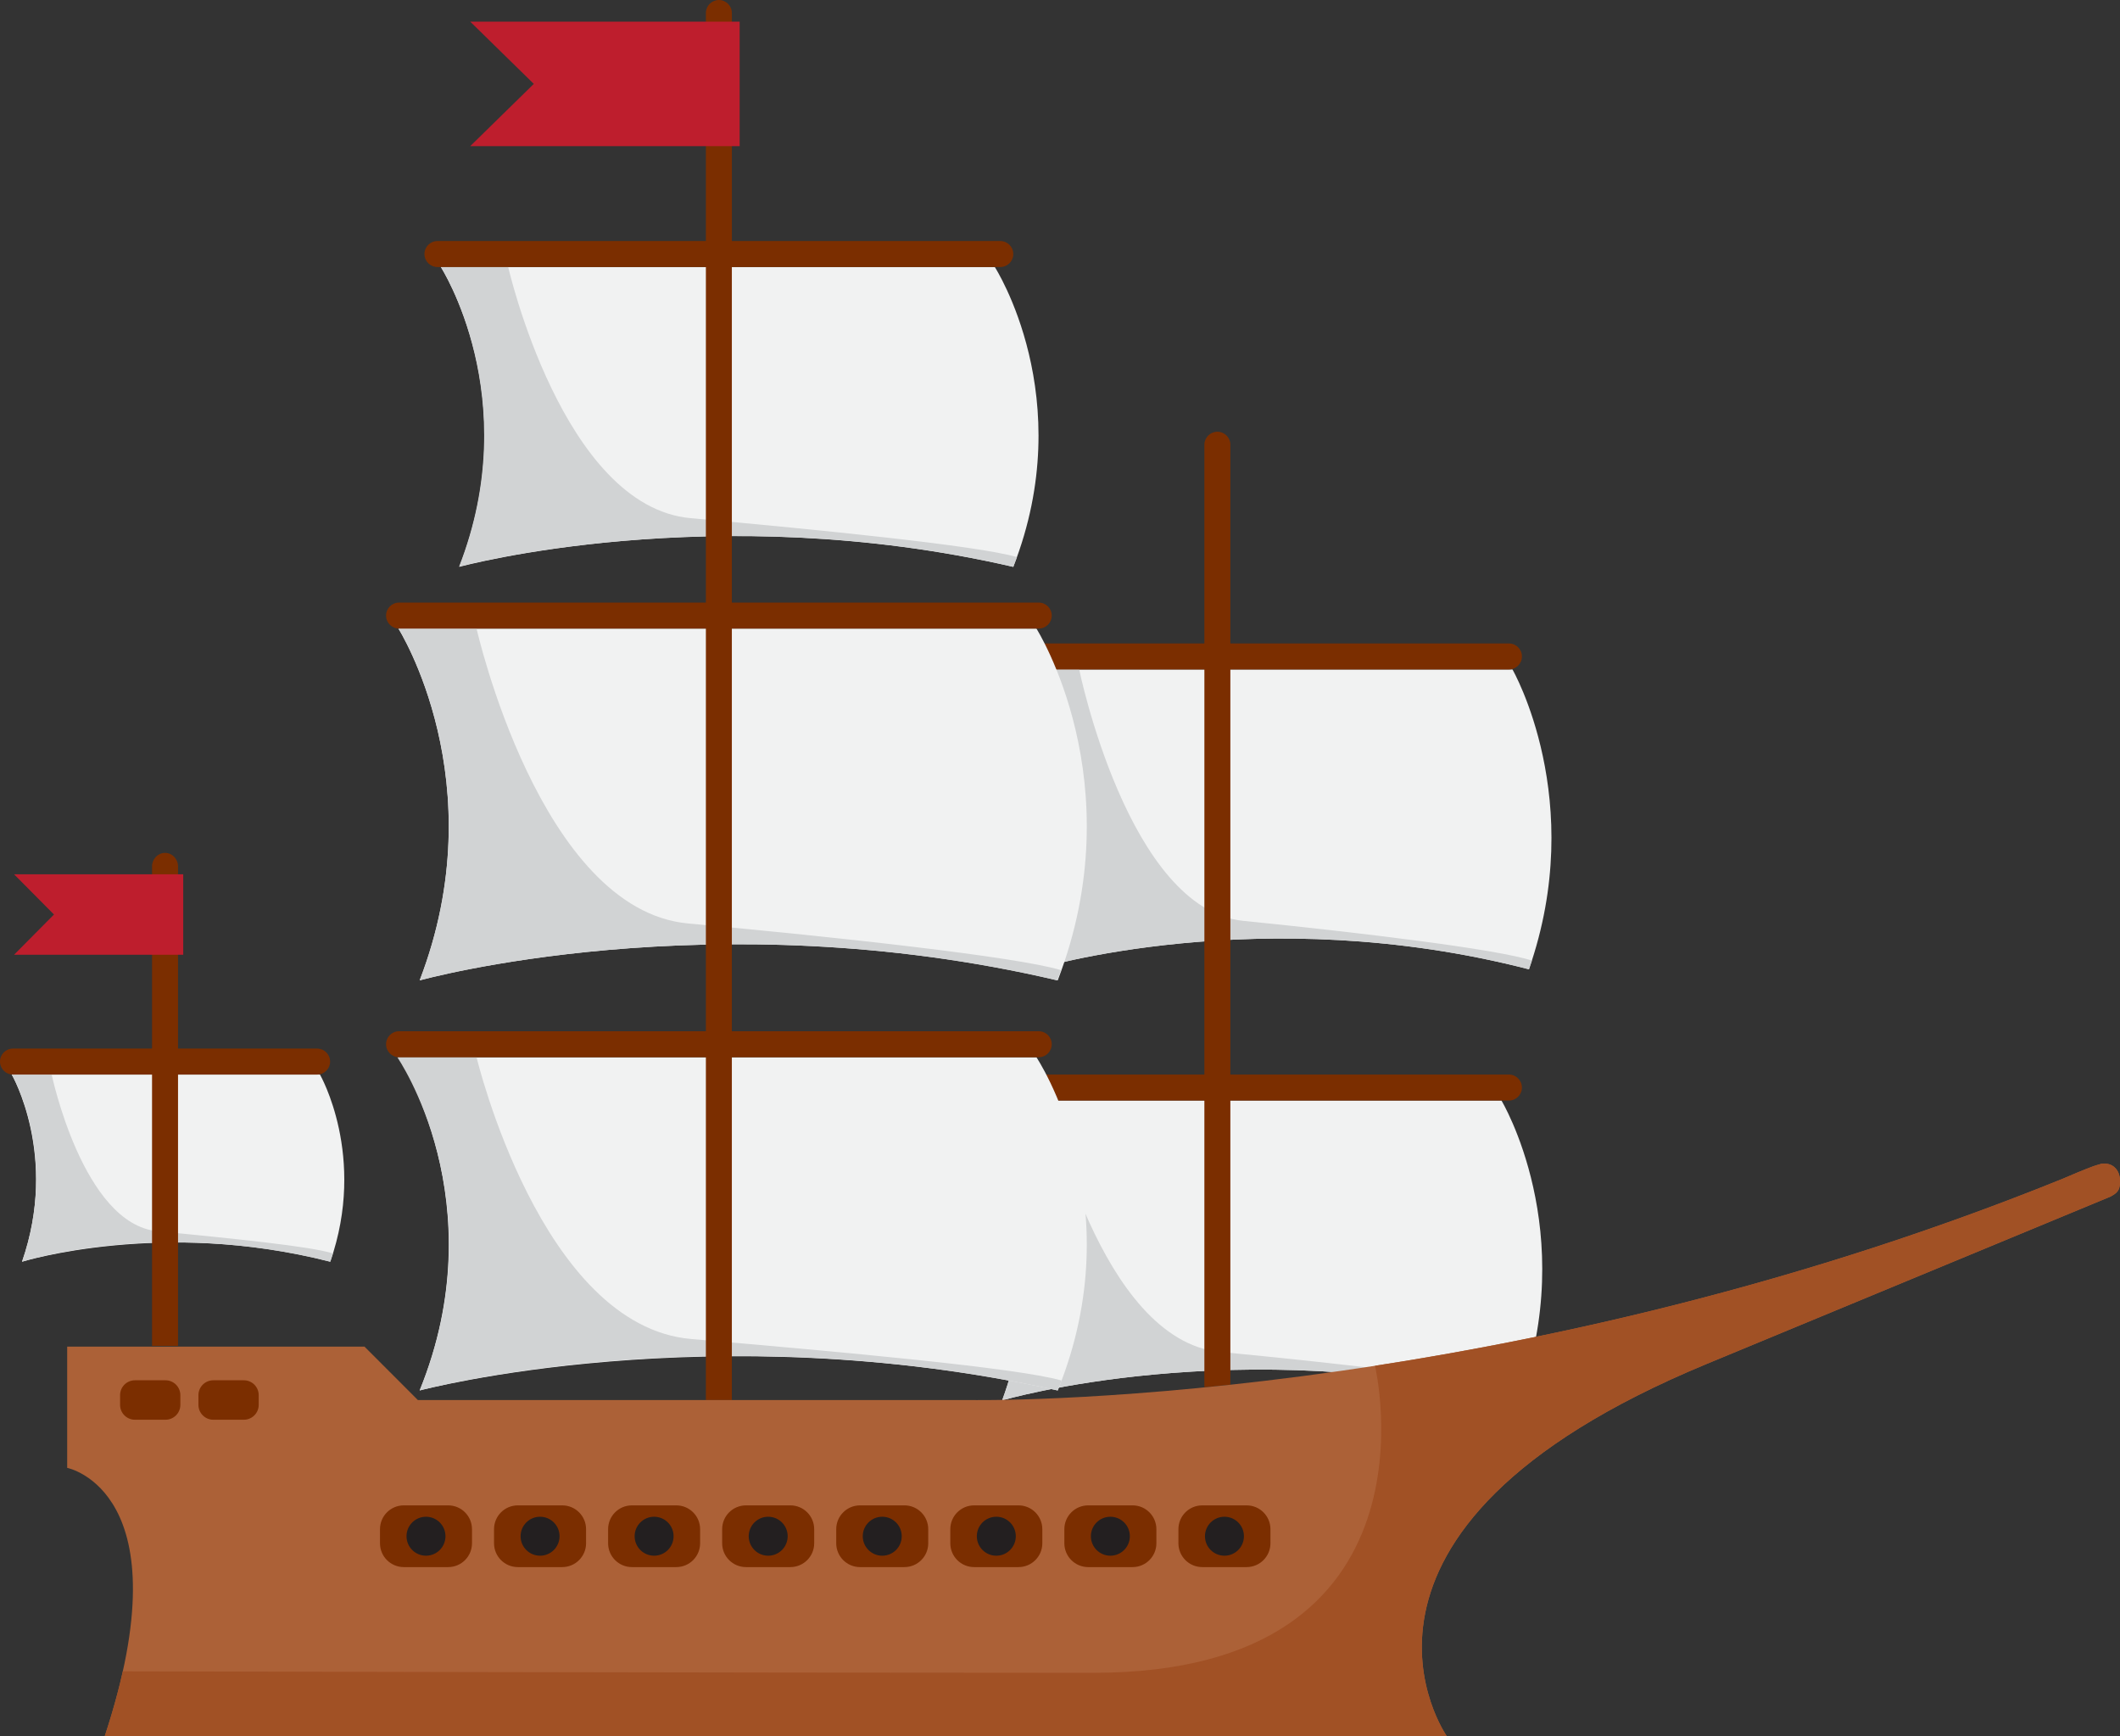 <?xml version="1.0" encoding="utf-8"?>
<!-- Generator: Adobe Illustrator 16.0.0, SVG Export Plug-In . SVG Version: 6.00 Build 0)  -->
<!DOCTYPE svg PUBLIC "-//W3C//DTD SVG 1.1//EN" "http://www.w3.org/Graphics/SVG/1.1/DTD/svg11.dtd">
<svg version="1.1" id="Layer_1" xmlns="http://www.w3.org/2000/svg" xmlns:xlink="http://www.w3.org/1999/xlink" x="0px" y="0px"
	 width="213.851px" height="175.132px" viewBox="0 0 213.851 175.132" enable-background="new 0 0 213.851 175.132"
	 xml:space="preserve">
<rect x="0" y="0" width="213.851" height="175.132" fill="#333333" stroke="none"/>
<g>
	<path fill="#F1F2F2" d="M151.457,111.005c0,0,7.958,13.211,1.74,30.243c-28.294-6.987-52.107,0-52.107,0
		c6.219-17.032-1.738-30.243-1.738-30.243H151.457z"/>
	<path fill="#D1D3D4" d="M153.513,140.35c-0.073,0.21-0.208,0.604-0.315,0.898c-28.326-6.987-52.105,0-52.105,0
		c6.227-17.032-1.74-30.243-1.74-30.243h6.395c0,0,5.186,24.19,17.324,25.354C135.21,137.524,149.842,139.191,153.513,140.35z"/>
	<path fill="#F1F2F2" d="M152.568,67.525c0,0,7.606,13.212,1.662,30.244c-27.047-6.988-49.811,0-49.811,0
		c5.943-17.032-1.664-30.244-1.664-30.244H152.568z"/>
	<path fill="#D1D3D4" d="M154.528,96.889c-0.068,0.209-0.194,0.586-0.298,0.881c-27.047-6.988-49.811,0-49.811,0
		c5.943-17.032-1.664-30.243-1.664-30.243h6.107c0,0,4.95,24.189,16.543,25.354C136.997,94.045,151.021,95.729,154.528,96.889z"/>
	<path fill="#7B2E00" d="M153.52,109.694c0,0.726-0.585,1.311-1.311,1.311H124.11v28.659l-2.621,0.258v-28.917H98.6
		c-0.724,0-1.309-0.585-1.309-1.311c0-0.724,0.585-1.31,1.309-1.31h22.89V67.523h-19.067c-0.725,0-1.311-0.585-1.311-1.31
		c0-0.721,0.586-1.31,1.311-1.31h19.067V44.857c0-0.72,0.59-1.31,1.312-1.31c0.725,0,1.31,0.59,1.31,1.31v20.047h28.099
		c0.726,0,1.311,0.583,1.311,1.31c0,0.725-0.585,1.31-1.311,1.31H124.11v40.861h28.099
		C152.935,108.385,153.52,108.971,153.52,109.694z"/>
	<path fill="none" stroke="#EC008C" stroke-width="0.437" stroke-miterlimit="10" d="M139.896,137.571"/>
	<path fill="#F1F2F2" d="M100.349,26.934c0,0,8.531,13.21,1.864,30.243c-30.346-6.987-55.885,0-55.885,0
		c6.669-17.033-1.864-30.243-1.864-30.243H100.349z"/>
	<path fill="#F1F2F2" d="M104.547,63.4c0,0,9.828,15.501,2.148,35.486c-34.947-8.199-64.361,0-64.361,0
		C50.016,78.901,40.189,63.4,40.189,63.4H104.547z"/>
	<path fill="#F1F2F2" d="M104.547,106.638c0,0,9.828,14.682,2.148,33.61c-34.947-7.766-64.361,0-64.361,0
		c7.682-18.929-2.145-33.61-2.145-33.61H104.547z"/>
	<path fill="#F1F2F2" d="M32.276,108.385c0,0,4.747,8.246,1.038,18.877c-16.883-4.361-31.092,0-31.092,0
		c3.711-10.631-1.037-18.877-1.037-18.877H32.276z"/>
	<path fill="#D1D3D4" d="M102.582,56.193c-0.076,0.209-0.255,0.689-0.369,0.983c-30.096-6.987-55.9-0.023-55.9-0.023
		c6.615-17.032-1.849-30.244-1.849-30.244h6.794c0,0,5.508,24.19,18.404,25.355C82.561,53.428,98.682,55.034,102.582,56.193z"/>
	<path fill="#D1D3D4" d="M107.025,97.852c-0.088,0.246-0.25,0.688-0.382,1.035c-34.921-8.199-64.31,0-64.31,0
		C50.007,78.901,40.189,63.4,40.189,63.4h7.883c0,0,6.39,28.382,21.355,29.747C84.393,94.516,102.499,96.491,107.025,97.852z"/>
	<path fill="#D1D3D4" d="M107.086,139.245c-0.087,0.233-0.257,0.673-0.391,1.003c-35.41-7.833-64.361,0-64.361,0
		c7.783-19.093-2.257-33.61-2.257-33.61h7.995c0,0,6.478,27.116,21.655,28.421C84.902,136.364,102.499,137.946,107.086,139.245z"/>
	<path fill="#D1D3D4" d="M33.59,126.43c-0.045,0.131-0.21,0.646-0.275,0.832c-17.484-4.404-31.092,0-31.092,0
		c3.734-10.853-1.037-18.877-1.037-18.877h4.027c0,0,3.16,15.063,10.653,15.797C23.357,124.915,31.323,125.699,33.59,126.43z"/>
	<path fill="#7B2E00" d="M106.092,105.328c0,0.724-0.586,1.31-1.313,1.31H73.824v34.576h-2.619v-34.576H40.252
		c-0.725,0-1.309-0.586-1.309-1.31c0-0.726,0.584-1.312,1.309-1.312h30.953V63.4H40.252c-0.725,0-1.309-0.584-1.309-1.31
		s0.584-1.311,1.309-1.311h30.953V26.934H44.126c-0.724,0-1.31-0.586-1.31-1.311s0.586-1.311,1.31-1.311h27.079V1.311
		C71.205,0.59,71.795,0,72.514,0c0.725,0,1.311,0.59,1.311,1.311v23.002h27.078c0.725,0,1.311,0.586,1.311,1.311
		s-0.586,1.311-1.311,1.311H73.824V60.78h30.955c0.727,0,1.313,0.585,1.313,1.311s-0.586,1.31-1.313,1.31H73.824v40.616h30.955
		C105.506,104.017,106.092,104.603,106.092,105.328z"/>
	<path fill="#7B2E00" d="M33.299,107.074c0,0.726-0.588,1.311-1.309,1.311H17.958v27.369h-2.621v-27.369H1.309
		C0.584,108.385,0,107.8,0,107.074c0-0.725,0.584-1.31,1.309-1.31h14.028v-18.37c0-0.756,0.589-1.367,1.31-1.367
		c0.727,0,1.312,0.611,1.312,1.367v18.37H31.99C32.711,105.765,33.299,106.35,33.299,107.074z"/>
	<path fill="#AC6137" d="M212.912,120.686c0,0,0,0-40.758,16.888c-40.763,16.888-26.203,37.559-26.203,37.559s-115.881,0-135.388,0
		c8.15-24.747-3.786-27.078-3.786-27.078v-12.229h29.99l5.385,5.388H97.91c0,0,52.408,1.018,110.053-22.273
		c2.365-1.019,3.201-1.311,3.201-1.311l0.308-0.1c0.534-0.157,0.479-0.162,0.825-0.162c0.96,0,1.554,0.781,1.554,1.742
		c0,0.678-0.087,1.089-0.755,1.468L212.912,120.686z"/>
	<path fill="#A15125" d="M12.391,168.578c-0.443,1.988-1.043,4.167-1.827,6.554c19.507,0,135.388,0,135.388,0
		s-14.56-20.671,26.203-37.559c40.758-16.888,40.758-16.888,40.758-16.888l0.184-0.108c0.668-0.379,0.755-0.79,0.755-1.468
		c0-0.961-0.594-1.742-1.554-1.742c-0.346,0-0.291,0.005-0.825,0.162l-0.308,0.1c0,0-0.836,0.292-3.201,1.311
		c-25.465,10.29-49.908,15.834-69.264,18.819c0,0,7.377,30.968-28.382,30.968C74.557,168.727,12.391,168.578,12.391,168.578z"/>
	<g>
		<g>
			<path fill="#7B2E00" stroke="#7B2E00" stroke-width="0.437" stroke-miterlimit="10" d="M47.393,155.662
				c0,1.205-0.977,2.184-2.183,2.184h-4.478c-1.205,0-2.183-0.979-2.183-2.184v-1.42c0-1.208,0.978-2.185,2.183-2.185h4.478
				c1.206,0,2.183,0.977,2.183,2.185V155.662z"/>
			<circle fill="#231F20" cx="42.971" cy="154.951" r="1.965"/>
		</g>
		<g>
			<path fill="#7B2E00" stroke="#7B2E00" stroke-width="0.437" stroke-miterlimit="10" d="M58.9,155.662
				c0,1.205-0.979,2.184-2.186,2.184h-4.477c-1.206,0-2.184-0.979-2.184-2.184v-1.42c0-1.208,0.978-2.185,2.184-2.185h4.477
				c1.207,0,2.186,0.977,2.186,2.185V155.662z"/>
			<circle fill="#231F20" cx="54.478" cy="154.951" r="1.965"/>
		</g>
		<g>
			<path fill="#7B2E00" stroke="#7B2E00" stroke-width="0.437" stroke-miterlimit="10" d="M70.404,155.662
				c0,1.205-0.977,2.184-2.183,2.184h-4.478c-1.206,0-2.183-0.979-2.183-2.184v-1.42c0-1.208,0.977-2.185,2.183-2.185h4.478
				c1.206,0,2.183,0.977,2.183,2.185V155.662z"/>
			<circle fill="#231F20" cx="65.982" cy="154.951" r="1.965"/>
		</g>
		<g>
			<path fill="#7B2E00" stroke="#7B2E00" stroke-width="0.437" stroke-miterlimit="10" d="M81.912,155.662
				c0,1.205-0.979,2.184-2.186,2.184h-4.475c-1.208,0-2.186-0.979-2.186-2.184v-1.42c0-1.208,0.978-2.185,2.186-2.185h4.475
				c1.207,0,2.186,0.977,2.186,2.185V155.662z"/>
			<circle fill="#231F20" cx="77.49" cy="154.951" r="1.965"/>
		</g>
		<g>
			<path fill="#7B2E00" stroke="#7B2E00" stroke-width="0.437" stroke-miterlimit="10" d="M93.416,155.662
				c0,1.205-0.977,2.184-2.184,2.184h-4.477c-1.205,0-2.184-0.979-2.184-2.184v-1.42c0-1.208,0.979-2.185,2.184-2.185h4.477
				c1.207,0,2.184,0.977,2.184,2.185V155.662z"/>
			<circle fill="#231F20" cx="88.995" cy="154.951" r="1.966"/>
		</g>
		<g>
			<path fill="#7B2E00" stroke="#7B2E00" stroke-width="0.437" stroke-miterlimit="10" d="M104.924,155.662
				c0,1.205-0.979,2.184-2.184,2.184h-4.478c-1.206,0-2.183-0.979-2.183-2.184v-1.42c0-1.208,0.977-2.185,2.183-2.185h4.478
				c1.205,0,2.184,0.977,2.184,2.185V155.662z"/>
			<circle fill="#231F20" cx="100.501" cy="154.951" r="1.966"/>
		</g>
		<g>
			<path fill="#7B2E00" stroke="#7B2E00" stroke-width="0.437" stroke-miterlimit="10" d="M116.43,155.662
				c0,1.205-0.978,2.184-2.184,2.184h-4.477c-1.207,0-2.186-0.979-2.186-2.184v-1.42c0-1.208,0.979-2.185,2.186-2.185h4.477
				c1.206,0,2.184,0.977,2.184,2.185V155.662z"/>
			<circle fill="#231F20" cx="112.006" cy="154.951" r="1.965"/>
		</g>
		<g>
			<path fill="#7B2E00" stroke="#7B2E00" stroke-width="0.437" stroke-miterlimit="10" d="M127.935,155.662
				c0,1.205-0.978,2.184-2.185,2.184h-4.474c-1.208,0-2.187-0.979-2.187-2.184v-1.42c0-1.208,0.979-2.185,2.187-2.185h4.474
				c1.207,0,2.185,0.977,2.185,2.185V155.662z"/>
			<circle fill="#231F20" cx="123.514" cy="154.951" r="1.965"/>
		</g>
	</g>
	<g>
		<path fill="#7B2E00" d="M18.193,141.7c0,0.829-0.672,1.501-1.501,1.501h-3.078c-0.831,0-1.501-0.672-1.501-1.501v-0.976
			c0-0.83,0.67-1.502,1.501-1.502h3.078c0.829,0,1.501,0.672,1.501,1.502V141.7z"/>
		<path fill="#7B2E00" d="M26.097,141.7c0,0.829-0.671,1.501-1.499,1.501h-3.079c-0.831,0-1.503-0.672-1.503-1.501v-0.976
			c0-0.83,0.672-1.502,1.503-1.502h3.079c0.828,0,1.499,0.672,1.499,1.502V141.7z"/>
	</g>
	<polygon fill="#BE1E2D" points="47.434,14.739 74.611,14.739 74.611,2.184 47.434,2.184 53.846,8.462 	"/>
	<polygon fill="#BE1E2D" points="1.42,96.299 18.482,96.299 18.482,88.187 1.42,88.187 5.445,92.242 	"/>
</g>
</svg>
